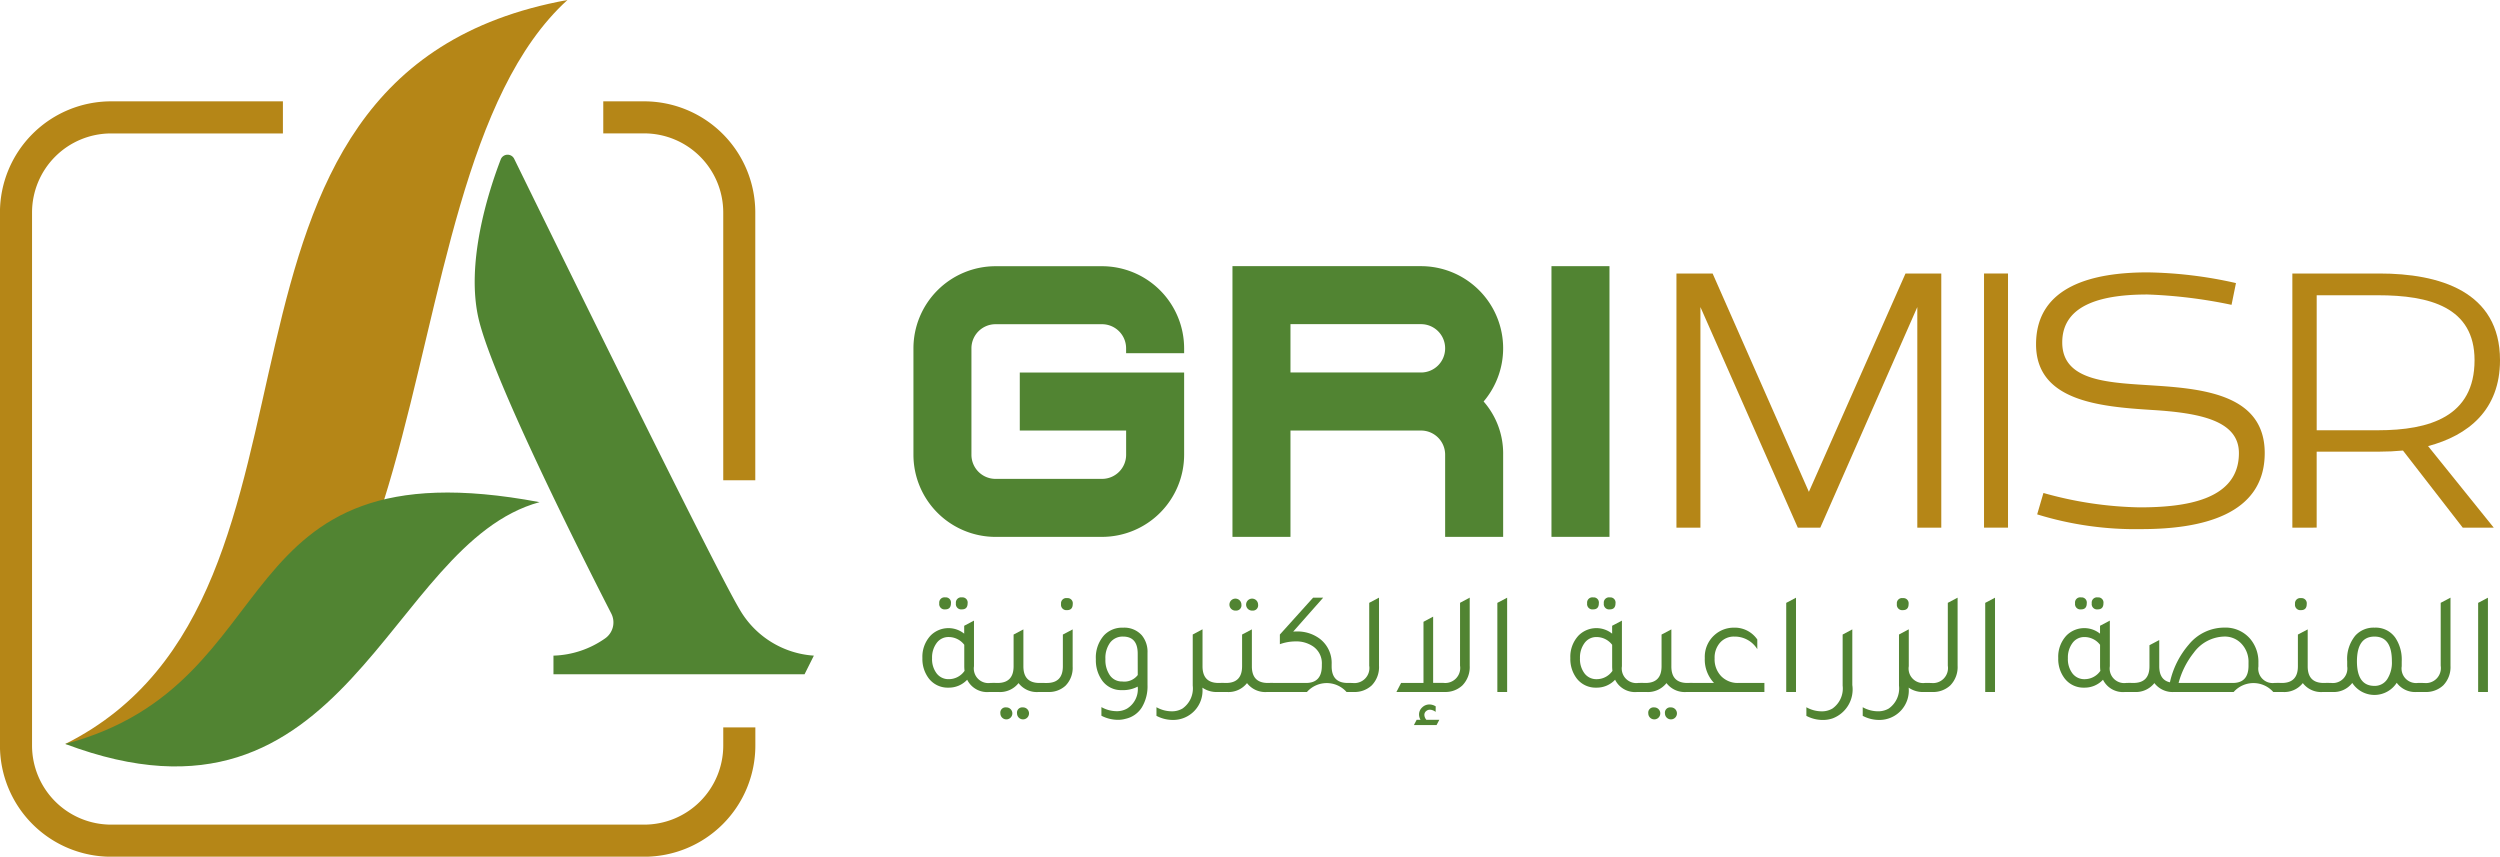 <svg id="Group_32082" data-name="Group 32082" xmlns="http://www.w3.org/2000/svg" width="193.499" height="66.307" viewBox="0 0 193.499 66.307">
  <path id="Path_1" data-name="Path 1" d="M312.188,443.582c-31.671,5.758-15.672,45.985-38.87,57.584C304.989,506.925,296.352,457.978,312.188,443.582Z" transform="translate(-268.267 -443.582)" fill="#b58617"/>
  <path id="Path_2" data-name="Path 2" d="M310.028,555.2c-11.877,3.239-14.756,26.993-36.71,18.715C290.953,569.24,285.195,550.524,310.028,555.2Z" transform="translate(-268.267 -516.334)" fill="#518432"/>
  <path id="Path_3" data-name="Path 3" d="M368.541,478.73a.568.568,0,0,0-1.043.045c-.93,2.423-2.775,8.089-1.674,12.492,1.225,4.9,8.18,18.654,10.229,22.651a1.509,1.509,0,0,1-.5,1.945,7.3,7.3,0,0,1-3.973,1.317v1.44h19.435l.72-1.44a7.18,7.18,0,0,1-5.758-3.6C384.062,510.386,371.368,484.5,368.541,478.73Z" transform="translate(-328.742 -466.434)" fill="#518432"/>
  <g id="Group_1" data-name="Group 1" transform="translate(0 7.847)">
    <path id="Path_4" data-name="Path 4" d="M314.609,514.857v1.409a6.124,6.124,0,0,1-6.116,6.116H267.226a6.124,6.124,0,0,1-6.117-6.116V475a6.123,6.123,0,0,1,6.117-6.116h13.3V466.4h-13.3a8.606,8.606,0,0,0-8.6,8.6v41.267a8.606,8.606,0,0,0,8.6,8.6h41.267a8.606,8.606,0,0,0,8.6-8.6v-1.409Z" transform="translate(-258.629 -466.403)" fill="#b58617"/>
    <path id="Path_5" data-name="Path 5" d="M403.718,475v20.726h2.48V475a8.606,8.606,0,0,0-8.6-8.6h-3.166v2.48H397.6A6.123,6.123,0,0,1,403.718,475Z" transform="translate(-347.739 -466.403)" fill="#b58617"/>
  </g>
  <g id="Group_7" data-name="Group 7" transform="translate(70.699 20.604)">
    <g id="Group_3" data-name="Group 3" transform="translate(0)">
      <g id="Group_2" data-name="Group 2">
        <path id="Path_6" data-name="Path 6" d="M470.6,524.454a6.361,6.361,0,0,1-6.36-6.36v-8.23a6.361,6.361,0,0,1,6.36-6.36h8.231a6.361,6.361,0,0,1,6.36,6.36v.374H480.7v-.374a1.865,1.865,0,0,0-1.871-1.871H470.6a1.866,1.866,0,0,0-1.871,1.871v8.23a1.865,1.865,0,0,0,1.871,1.87h8.231a1.865,1.865,0,0,0,1.871-1.87v-1.871h-8.231v-4.49h12.72v6.36a6.361,6.361,0,0,1-6.36,6.36Z" transform="translate(-464.239 -503.503)" fill="#518432"/>
        <path id="Path_7" data-name="Path 7" d="M550.639,503.5a6.359,6.359,0,0,1,4.849,10.475A6.1,6.1,0,0,1,557,518.094v6.36H552.51v-6.36a1.865,1.865,0,0,0-1.871-1.871h-10.1v8.23h-4.49V503.5Zm1.871,6.36a1.865,1.865,0,0,0-1.871-1.871h-10.1v3.741h10.1a1.865,1.865,0,0,0,1.871-1.87Z" transform="translate(-511.356 -503.503)" fill="#518432"/>
        <path id="Path_8" data-name="Path 8" d="M612.348,503.5v20.951h-4.49V503.5Z" transform="translate(-558.474 -503.503)" fill="#518432"/>
      </g>
    </g>
    <g id="Group_4" data-name="Group 4" transform="translate(59.057 0.48)">
      <path id="Path_9" data-name="Path 9" d="M637.847,524.816h-1.856v-19.67h2.8l7.451,16.9,7.479-16.9h2.769v19.67h-1.856V507.744l-7.508,17.072h-1.742l-7.536-17.072Z" transform="translate(-635.991 -505.061)" fill="#b58617"/>
      <path id="Path_10" data-name="Path 10" d="M707.083,524.816h-1.856v-19.67h1.856Z" transform="translate(-681.42 -505.061)" fill="#b58617"/>
      <path id="Path_11" data-name="Path 11" d="M725.1,524.767a25.755,25.755,0,0,1-8.079-1.141l.485-1.656a29.114,29.114,0,0,0,7.422,1.114c3.454,0,7.708-.514,7.708-4.2,0-2.512-3-3.111-6.737-3.34-4.111-.257-8.964-.713-8.964-5.081,0-4.568,4.511-5.567,8.621-5.567a32.774,32.774,0,0,1,6.852.828l-.343,1.684a37.808,37.808,0,0,0-6.509-.8c-3.2,0-6.594.628-6.594,3.711s3.768,3.111,7.165,3.34c4,.257,8.507.8,8.507,5.224C734.631,523.71,729.664,524.767,725.1,524.767Z" transform="translate(-689.101 -504.898)" fill="#b58617"/>
      <path id="Path_12" data-name="Path 12" d="M790.217,524.816h-2.4l-4.625-5.967c-.6.057-1.227.086-1.827.086h-4.853v5.881H774.63v-19.67h6.737c4.625,0,9.335,1.37,9.335,6.709,0,3.854-2.455,5.824-5.567,6.651Zm-8.964-7.537c4,0,7.479-1.056,7.479-5.424,0-4.111-3.483-5.025-7.479-5.025h-4.739v10.448Z" transform="translate(-726.959 -505.061)" fill="#b58617"/>
    </g>
    <g id="Group_6" data-name="Group 6" transform="translate(0.695 25.634)">
      <g id="Group_5" data-name="Group 5">
        <path id="Path_13" data-name="Path 13" d="M471.513,584.675h.385v.7h-.486a1.721,1.721,0,0,1-1.687-.95,1.934,1.934,0,0,1-1.449.612,1.838,1.838,0,0,1-1.54-.737,2.479,2.479,0,0,1-.476-1.551,2.4,2.4,0,0,1,.634-1.743,1.945,1.945,0,0,1,2.6-.146v-.611l.758-.4v3.532A1.126,1.126,0,0,0,471.513,584.675ZM469.5,581.72a1.523,1.523,0,0,0-1.212-.6,1.119,1.119,0,0,0-.923.459,1.873,1.873,0,0,0-.357,1.183,1.82,1.82,0,0,0,.357,1.178,1.144,1.144,0,0,0,.935.441,1.48,1.48,0,0,0,1.222-.644,3.2,3.2,0,0,1-.022-.33Zm-1.472-2.74a.415.415,0,0,1-.464-.476.406.406,0,0,1,.464-.452.4.4,0,0,1,.441.452C468.468,578.823,468.321,578.98,468.026,578.98Zm1.29,0a.415.415,0,0,1-.465-.476.406.406,0,0,1,.465-.452.4.4,0,0,1,.442.452C469.758,578.823,469.611,578.98,469.316,578.98Z" transform="translate(-466.26 -578.052)" fill="#518432"/>
        <path id="Path_14" data-name="Path 14" d="M485.643,589.408h.4v.7h-.487a1.774,1.774,0,0,1-1.528-.69,1.824,1.824,0,0,1-1.539.69H482v-.7h.4q1.244,0,1.245-1.291v-2.456l.758-.4v2.852Q484.4,589.408,485.643,589.408Zm-2.569,1.891a.464.464,0,1,1-.453.464A.405.405,0,0,1,483.074,591.3Zm1.289,0a.464.464,0,1,1-.452.464A.405.405,0,0,1,484.363,591.3Z" transform="translate(-476.587 -582.785)" fill="#518432"/>
        <path id="Path_15" data-name="Path 15" d="M493.093,585.484v-.7h.4q1.246,0,1.245-1.291v-2.456l.758-.4v2.874a1.961,1.961,0,0,1-.554,1.484,1.886,1.886,0,0,1-1.359.486Zm1.969-6.339a.415.415,0,0,1-.464-.476.405.405,0,0,1,.464-.453.4.4,0,0,1,.442.453C495.5,578.987,495.357,579.146,495.062,579.146Z" transform="translate(-483.867 -578.16)" fill="#518432"/>
        <path id="Path_16" data-name="Path 16" d="M508.543,589.429a2.434,2.434,0,0,1-1.223.272,1.8,1.8,0,0,1-1.539-.758,2.684,2.684,0,0,1-.476-1.631,2.585,2.585,0,0,1,.634-1.855,1.928,1.928,0,0,1,1.472-.589,1.814,1.814,0,0,1,1.449.589,2,2,0,0,1,.442,1.358v2.49a3.153,3.153,0,0,1-.442,1.738,1.984,1.984,0,0,1-1.257.878,2.1,2.1,0,0,1-.589.079,2.792,2.792,0,0,1-1.28-.317v-.668a2.449,2.449,0,0,0,1.166.317,1.6,1.6,0,0,0,.816-.2A1.765,1.765,0,0,0,508.543,589.429Zm0-2.546q0-1.324-1.132-1.326a1.213,1.213,0,0,0-1,.465,2.01,2.01,0,0,0-.367,1.279,2.063,2.063,0,0,0,.351,1.262,1.124,1.124,0,0,0,.951.47,1.3,1.3,0,0,0,1.2-.5Z" transform="translate(-491.879 -582.524)" fill="#518432"/>
        <path id="Path_17" data-name="Path 17" d="M523.747,589.408h.4v.7h-.488a1.928,1.928,0,0,1-1.166-.338,2.271,2.271,0,0,1-2.286,2.5,2.714,2.714,0,0,1-1.268-.317v-.668a2.419,2.419,0,0,0,1.177.317,1.6,1.6,0,0,0,.838-.215,1.9,1.9,0,0,0,.792-1.777v-3.951l.747-.4v.011l.011-.011v2.852Q522.5,589.408,523.747,589.408Z" transform="translate(-500.823 -582.785)" fill="#518432"/>
        <path id="Path_18" data-name="Path 18" d="M537.066,584.848h.4v.7h-.486a1.774,1.774,0,0,1-1.529-.69,1.824,1.824,0,0,1-1.54.69h-.487v-.7h.4q1.245,0,1.246-1.291V581.1l.758-.4v2.851Q535.82,584.848,537.066,584.848Zm-2.5-5.6a.464.464,0,1,1,.452-.464A.405.405,0,0,1,534.565,579.244Zm1.29,0a.464.464,0,1,1,.453-.464A.405.405,0,0,1,535.854,579.244Z" transform="translate(-510.327 -578.225)" fill="#518432"/>
        <path id="Path_19" data-name="Path 19" d="M550.526,584.719h.283v.7h-.373a2.049,2.049,0,0,0-3.068,0h-2.853v-.7h2.774q1.234,0,1.234-1.324v-.113a1.576,1.576,0,0,0-.679-1.393,2.306,2.306,0,0,0-1.359-.386,3.583,3.583,0,0,0-1.211.216v-.747l2.571-2.853h.781l-2.321,2.625c.076-.006.154-.01.238-.01a2.889,2.889,0,0,1,1.81.555,2.358,2.358,0,0,1,.929,1.981v.158Q549.281,584.719,550.526,584.719Z" transform="translate(-517.607 -578.096)" fill="#518432"/>
        <path id="Path_20" data-name="Path 20" d="M562.162,585.42v-.7h.317a1.161,1.161,0,0,0,1.29-1.336v-4.867l.758-.4v5.275a2.025,2.025,0,0,1-.566,1.517,1.946,1.946,0,0,1-1.4.509Z" transform="translate(-529.186 -578.096)" fill="#518432"/>
        <path id="Path_21" data-name="Path 21" d="M577.884,578.515l.748-.4v5.275a2.029,2.029,0,0,1-.566,1.517,1.907,1.907,0,0,1-1.393.509H572.96l.362-.7h1.732v-4.731l.747-.4v5.128h.792a1.161,1.161,0,0,0,1.29-1.336Zm-1.891,8.445a.732.732,0,0,0-.44-.17.429.429,0,0,0-.307.119.374.374,0,0,0-.124.278.61.61,0,0,0,.158.385h1l-.215.407h-1.754l.214-.407h.3a.832.832,0,0,1-.114-.408.738.738,0,0,1,.238-.548.783.783,0,0,1,.566-.232.909.909,0,0,1,.486.147Z" transform="translate(-536.271 -578.096)" fill="#518432"/>
        <path id="Path_22" data-name="Path 22" d="M595.676,585.42v-6.9l.758-.4v7.3Z" transform="translate(-551.176 -578.096)" fill="#518432"/>
        <path id="Path_23" data-name="Path 23" d="M617.357,584.675h.385v.7h-.486a1.722,1.722,0,0,1-1.687-.95,1.932,1.932,0,0,1-1.448.612,1.841,1.841,0,0,1-1.541-.737,2.488,2.488,0,0,1-.474-1.551,2.4,2.4,0,0,1,.634-1.743,1.944,1.944,0,0,1,2.6-.146v-.611l.758-.4v3.532A1.126,1.126,0,0,0,617.357,584.675Zm-2.015-2.954a1.523,1.523,0,0,0-1.211-.6,1.118,1.118,0,0,0-.923.459,1.877,1.877,0,0,0-.356,1.183,1.824,1.824,0,0,0,.356,1.178,1.143,1.143,0,0,0,.934.441,1.478,1.478,0,0,0,1.222-.644,3.076,3.076,0,0,1-.022-.33Zm-1.472-2.74a.415.415,0,0,1-.464-.476.405.405,0,0,1,.464-.452.4.4,0,0,1,.442.452C614.312,578.823,614.165,578.98,613.87,578.98Zm1.291,0a.415.415,0,0,1-.464-.476.405.405,0,0,1,.464-.452.4.4,0,0,1,.441.452C615.6,578.823,615.455,578.98,615.161,578.98Z" transform="translate(-561.956 -578.052)" fill="#518432"/>
        <path id="Path_24" data-name="Path 24" d="M631.487,589.408h.4v.7H631.4a1.773,1.773,0,0,1-1.528-.69,1.826,1.826,0,0,1-1.539.69h-.487v-.7h.4q1.244,0,1.245-1.291v-2.456l.759-.4v2.852Q630.241,589.408,631.487,589.408Zm-2.57,1.891a.464.464,0,1,1-.453.464A.406.406,0,0,1,628.917,591.3Zm1.29,0a.464.464,0,1,1-.453.464A.406.406,0,0,1,630.206,591.3Z" transform="translate(-572.281 -582.785)" fill="#518432"/>
        <path id="Path_25" data-name="Path 25" d="M644.732,589.146v.7h-5.8v-.7h1.9a2.628,2.628,0,0,1-.713-1.925,2.257,2.257,0,0,1,.781-1.81,2.222,2.222,0,0,1,1.459-.544,2.115,2.115,0,0,1,1.823.917v.747a2.049,2.049,0,0,0-1.743-.974h-.034a1.422,1.422,0,0,0-1.1.465,1.737,1.737,0,0,0-.426,1.223,1.878,1.878,0,0,0,.521,1.391,1.781,1.781,0,0,0,1.335.51Z" transform="translate(-579.562 -582.524)" fill="#518432"/>
        <path id="Path_26" data-name="Path 26" d="M660.7,585.42v-6.9l.757-.4v7.3Z" transform="translate(-593.841 -578.096)" fill="#518432"/>
        <path id="Path_27" data-name="Path 27" d="M668.794,589.566a2.392,2.392,0,0,1-1.518,2.581,2.328,2.328,0,0,1-.769.125,2.717,2.717,0,0,1-1.268-.317v-.668a2.422,2.422,0,0,0,1.178.317,1.608,1.608,0,0,0,.838-.215,1.9,1.9,0,0,0,.791-1.777v-3.951l.748-.4Z" transform="translate(-596.82 -582.785)" fill="#518432"/>
        <path id="Path_28" data-name="Path 28" d="M682.723,584.783h.4v.7h-.487a1.923,1.923,0,0,1-1.165-.338,2.273,2.273,0,0,1-2.288,2.5,2.716,2.716,0,0,1-1.268-.317v-.668a2.429,2.429,0,0,0,1.178.316,1.607,1.607,0,0,0,.837-.214,1.9,1.9,0,0,0,.792-1.778v-3.95l.749-.4v.011l.009-.011v2.852A1.122,1.122,0,0,0,682.723,584.783Zm-1.7-5.637a.415.415,0,0,1-.464-.476.4.4,0,0,1,.464-.453.4.4,0,0,1,.443.453C681.468,578.987,681.318,579.146,681.025,579.146Z" transform="translate(-605.135 -578.16)" fill="#518432"/>
        <path id="Path_29" data-name="Path 29" d="M692.4,585.42v-.7h.317a1.162,1.162,0,0,0,1.291-1.336v-4.867l.758-.4v5.275a2.028,2.028,0,0,1-.567,1.517,1.947,1.947,0,0,1-1.4.509Z" transform="translate(-614.642 -578.096)" fill="#518432"/>
        <path id="Path_30" data-name="Path 30" d="M705.5,585.42v-6.9l.758-.4v7.3Z" transform="translate(-623.239 -578.096)" fill="#518432"/>
        <path id="Path_31" data-name="Path 31" d="M727.183,584.675h.385v.7h-.487a1.72,1.72,0,0,1-1.687-.95,1.936,1.936,0,0,1-1.449.612,1.834,1.834,0,0,1-1.538-.737,2.473,2.473,0,0,1-.477-1.551,2.408,2.408,0,0,1,.634-1.743,1.943,1.943,0,0,1,2.6-.146v-.611l.759-.4v3.532A1.127,1.127,0,0,0,727.183,584.675Zm-2.016-2.954a1.517,1.517,0,0,0-1.21-.6,1.12,1.12,0,0,0-.923.459,1.876,1.876,0,0,0-.357,1.183,1.823,1.823,0,0,0,.357,1.178,1.145,1.145,0,0,0,.934.441,1.481,1.481,0,0,0,1.223-.644,3.243,3.243,0,0,1-.024-.33Zm-1.47-2.74a.415.415,0,0,1-.464-.476.4.4,0,0,1,.464-.452.4.4,0,0,1,.441.452C724.137,578.823,723.99,578.98,723.7,578.98Zm1.29,0a.415.415,0,0,1-.464-.476.405.405,0,0,1,.464-.452.4.4,0,0,1,.442.452C725.427,578.823,725.28,578.98,724.986,578.98Z" transform="translate(-634.017 -578.052)" fill="#518432"/>
        <path id="Path_32" data-name="Path 32" d="M748.987,589.146h.4v.7H748.9a2.049,2.049,0,0,0-3.067,0h-4.607a1.775,1.775,0,0,1-1.529-.69,1.823,1.823,0,0,1-1.539.69h-.487v-.7h.4q1.247,0,1.245-1.291v-1.63l.758-.4v2.026q0,1.065.826,1.245a6.662,6.662,0,0,1,1.461-2.92,3.556,3.556,0,0,1,2.739-1.314,2.519,2.519,0,0,1,2.015.872,2.756,2.756,0,0,1,.634,1.845v.294A1.112,1.112,0,0,0,748.987,589.146Zm-3.216,0q1.212,0,1.212-1.336v-.226a2.029,2.029,0,0,0-.6-1.529,1.76,1.76,0,0,0-1.28-.5,3.009,3.009,0,0,0-2.354,1.246,6.394,6.394,0,0,0-1.177,2.343Z" transform="translate(-644.343 -582.524)" fill="#518432"/>
        <path id="Path_33" data-name="Path 33" d="M774.728,584.783h.4v.7h-.487a1.777,1.777,0,0,1-1.529-.691,1.823,1.823,0,0,1-1.539.691h-.487v-.7h.4q1.245,0,1.245-1.291v-2.456l.759-.4v2.852Q773.483,584.783,774.728,584.783Zm-1.755-5.637a.416.416,0,0,1-.464-.476.405.405,0,0,1,.464-.453.4.4,0,0,1,.442.453C773.416,578.987,773.268,579.146,772.974,579.146Z" transform="translate(-666.269 -578.16)" fill="#518432"/>
        <path id="Path_34" data-name="Path 34" d="M789.3,589.146h.386v.7h-.487a1.764,1.764,0,0,1-1.539-.713,2.051,2.051,0,0,1-3.441.012,1.809,1.809,0,0,1-1.55.7h-.488v-.7h.4a1.122,1.122,0,0,0,1.245-1.291v-.385a2.847,2.847,0,0,1,.633-1.992,1.906,1.906,0,0,1,1.483-.611,1.85,1.85,0,0,1,1.618.793,3.042,3.042,0,0,1,.486,1.81v.385A1.126,1.126,0,0,0,789.3,589.146Zm-3.362.227a1.145,1.145,0,0,0,.985-.516,2.388,2.388,0,0,0,.362-1.4q0-1.9-1.347-1.9t-1.358,1.9Q784.577,589.374,785.935,589.373Z" transform="translate(-673.548 -582.524)" fill="#518432"/>
        <path id="Path_35" data-name="Path 35" d="M803.345,585.42v-.7h.317a1.161,1.161,0,0,0,1.291-1.336v-4.867l.758-.4v5.275a2.026,2.026,0,0,1-.565,1.517,1.948,1.948,0,0,1-1.4.509Z" transform="translate(-687.438 -578.096)" fill="#518432"/>
        <path id="Path_36" data-name="Path 36" d="M816.451,585.42v-6.9l.758-.4v7.3Z" transform="translate(-696.038 -578.096)" fill="#518432"/>
      </g>
    </g>
  </g>
</svg>
